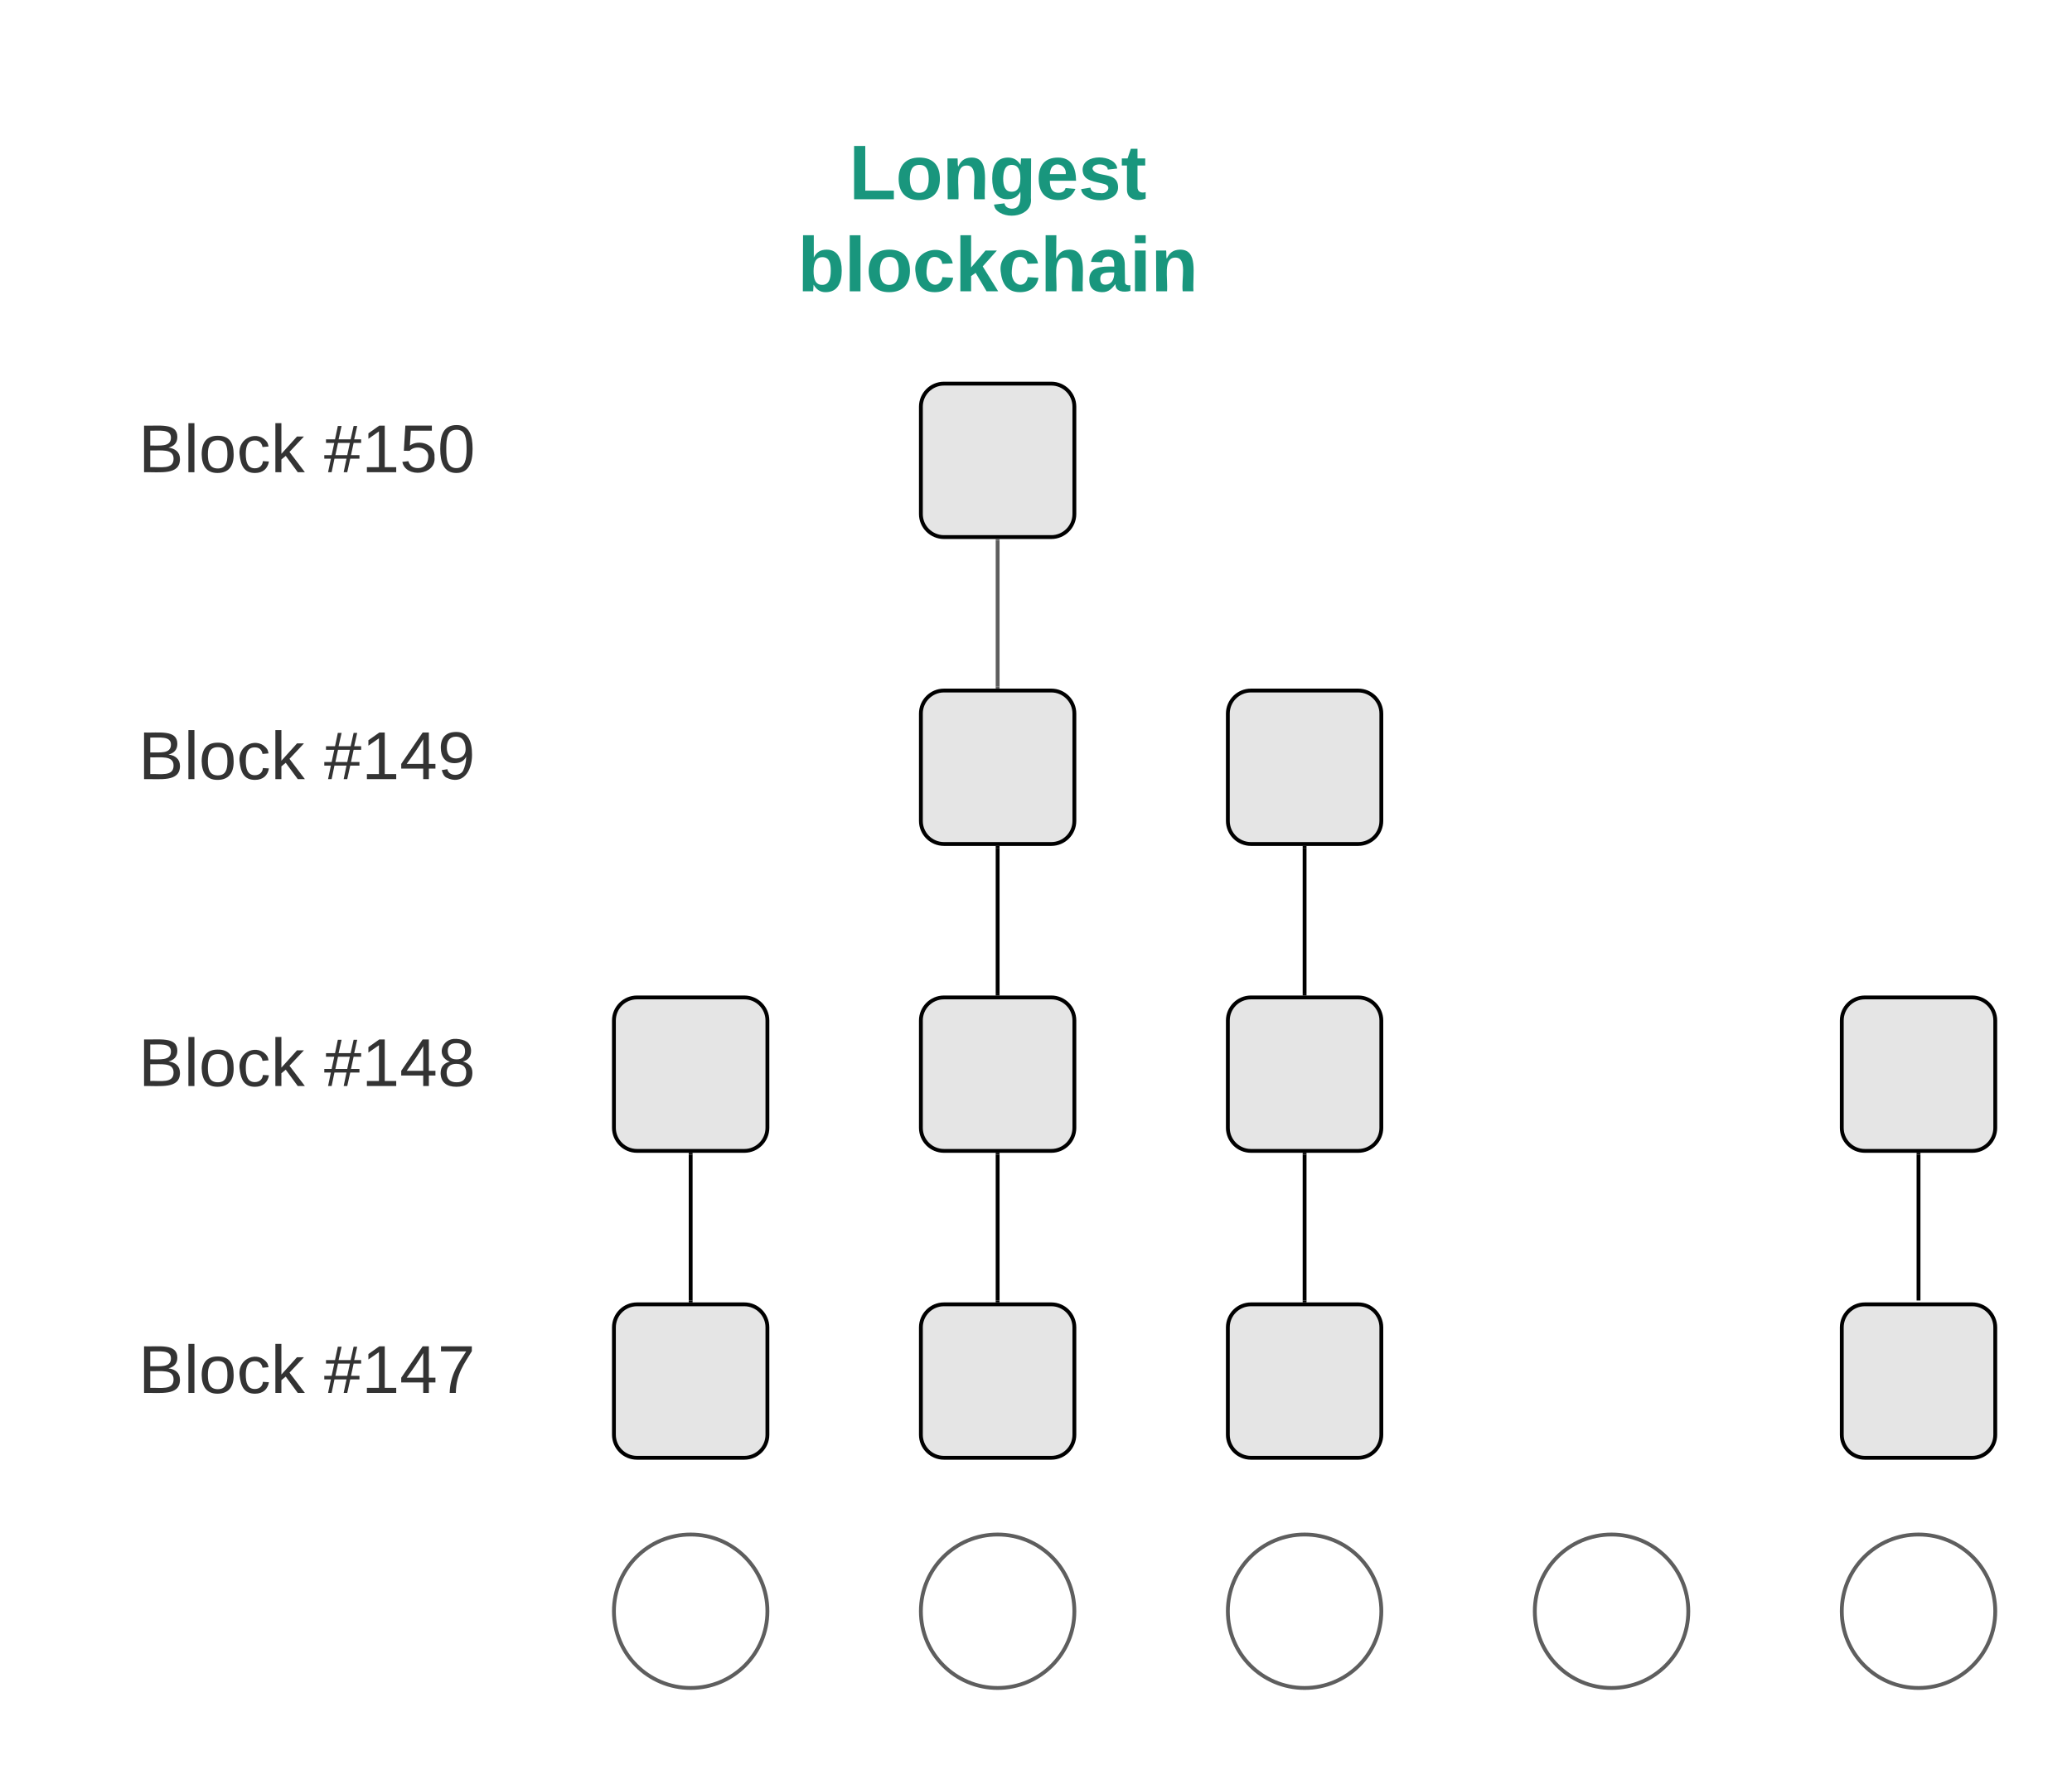 <svg xmlns="http://www.w3.org/2000/svg" xmlns:xlink="http://www.w3.org/1999/xlink" xmlns:lucid="lucid" width="540" height="460"><g transform="translate(-610 -60)" lucid:page-tab-id="0_0"><path d="M970 434c0 3.3-2.7 6-6 6h-28c-3.3 0-6-2.7-6-6v-28c0-3.3 2.7-6 6-6h28c3.3 0 6 2.7 6 6zM970 354c0 3.3-2.7 6-6 6h-28c-3.3 0-6-2.7-6-6v-28c0-3.3 2.7-6 6-6h28c3.3 0 6 2.7 6 6zM970 274c0 3.3-2.7 6-6 6h-28c-3.3 0-6-2.7-6-6v-28c0-3.3 2.7-6 6-6h28c3.3 0 6 2.7 6 6z" stroke="#000" fill="#e5e5e5"/><path d="M950 399v-38" stroke="#000" fill="none"/><path d="M950.5 399.5h-1v-.5h1zM950.5 361h-1v-.5h1z"/><path d="M950 319v-38" stroke="#000" fill="none"/><path d="M950.5 319.5h-1v-.5h1zM950.5 281h-1v-.5h1z"/><path d="M890 434c0 3.3-2.7 6-6 6h-28c-3.3 0-6-2.7-6-6v-28c0-3.3 2.7-6 6-6h28c3.3 0 6 2.7 6 6zM890 354c0 3.3-2.7 6-6 6h-28c-3.3 0-6-2.7-6-6v-28c0-3.3 2.7-6 6-6h28c3.3 0 6 2.7 6 6zM890 274c0 3.3-2.7 6-6 6h-28c-3.3 0-6-2.7-6-6v-28c0-3.3 2.7-6 6-6h28c3.3 0 6 2.7 6 6z" stroke="#000" fill="#e5e5e5"/><path d="M870 399v-38" stroke="#000" fill="none"/><path d="M870.5 399.5h-1v-.5h1zM870.5 361h-1v-.5h1z"/><path d="M870 319v-38" stroke="#000" fill="none"/><path d="M870.5 319.5h-1v-.5h1zM870.5 281h-1v-.5h1z"/><path d="M1130 434c0 3.3-2.7 6-6 6h-28c-3.3 0-6-2.7-6-6v-28c0-3.3 2.7-6 6-6h28c3.3 0 6 2.7 6 6zM810 434c0 3.3-2.7 6-6 6h-28c-3.3 0-6-2.7-6-6v-28c0-3.3 2.7-6 6-6h28c3.3 0 6 2.7 6 6zM810 354c0 3.3-2.7 6-6 6h-28c-3.3 0-6-2.7-6-6v-28c0-3.3 2.7-6 6-6h28c3.3 0 6 2.7 6 6z" stroke="#000" fill="#e5e5e5"/><path d="M790 399v-38" stroke="#000" fill="none"/><path d="M790.5 399.5h-1v-.5h1zM790.5 361h-1v-.5h1z"/><path d="M630 406c0-3.3 2.7-6 6-6h108c3.3 0 6 2.7 6 6v28c0 3.3-2.7 6-6 6H636c-3.3 0-6-2.7-6-6z" stroke="#000" stroke-opacity="0" stroke-width="2" fill="#fff" fill-opacity="0"/><use xlink:href="#a" transform="matrix(1,0,0,1,635,405) translate(11.074 18.097)"/><use xlink:href="#b" transform="matrix(1,0,0,1,635,405) translate(59.42 18.097)"/><path d="M630 326c0-3.3 2.7-6 6-6h108c3.3 0 6 2.7 6 6v28c0 3.3-2.7 6-6 6H636c-3.3 0-6-2.7-6-6z" stroke="#000" stroke-opacity="0" stroke-width="2" fill="#fff" fill-opacity="0"/><use xlink:href="#a" transform="matrix(1,0,0,1,635,325) translate(11.074 18.097)"/><use xlink:href="#c" transform="matrix(1,0,0,1,635,325) translate(59.42 18.097)"/><path d="M630 246c0-3.3 2.7-6 6-6h108c3.3 0 6 2.7 6 6v28c0 3.3-2.7 6-6 6H636c-3.3 0-6-2.7-6-6z" stroke="#000" stroke-opacity="0" stroke-width="2" fill="#fff" fill-opacity="0"/><use xlink:href="#a" transform="matrix(1,0,0,1,635,245) translate(11.074 18.097)"/><use xlink:href="#d" transform="matrix(1,0,0,1,635,245) translate(59.42 18.097)"/><path d="M630 166c0-3.3 2.7-6 6-6h108c3.3 0 6 2.7 6 6v28c0 3.3-2.7 6-6 6H636c-3.3 0-6-2.7-6-6z" stroke="#000" stroke-opacity="0" stroke-width="2" fill="#fff" fill-opacity="0"/><use xlink:href="#a" transform="matrix(1,0,0,1,635,165) translate(11.074 18.097)"/><use xlink:href="#e" transform="matrix(1,0,0,1,635,165) translate(59.42 18.097)"/><path d="M890 194c0 3.3-2.7 6-6 6h-28c-3.3 0-6-2.7-6-6v-28c0-3.3 2.7-6 6-6h28c3.3 0 6 2.7 6 6z" stroke="#000" fill="#e5e5e5"/><path d="M870 201v38" stroke="#5e5e5e" fill="none"/><path d="M870.5 201h-1v-.5h1zM870.5 239.5h-1v-.5h1z" fill="#5e5e5e"/><path d="M810 480c0 11.05-8.95 20-20 20s-20-8.95-20-20 8.95-20 20-20 20 8.95 20 20zM890 480c0 11.05-8.95 20-20 20s-20-8.95-20-20 8.95-20 20-20 20 8.95 20 20zM970 480c0 11.05-8.95 20-20 20s-20-8.95-20-20 8.95-20 20-20 20 8.95 20 20zM1050 480c0 11.05-8.95 20-20 20s-20-8.95-20-20 8.95-20 20-20 20 8.95 20 20zM1130 480c0 11.05-8.95 20-20 20s-20-8.95-20-20 8.95-20 20-20 20 8.95 20 20z" stroke="#5e5e5e" fill-opacity="0"/><path d="M790 86c0-3.3 2.7-6 6-6h148c3.3 0 6 2.7 6 6v68c0 3.3-2.7 6-6 6H796c-3.3 0-6-2.7-6-6z" stroke="#000" stroke-opacity="0" stroke-width="3" fill="#fff" fill-opacity="0"/><use xlink:href="#f" transform="matrix(1,0,0,1,795,85) translate(36.25 26.938)"/><use xlink:href="#g" transform="matrix(1,0,0,1,795,85) translate(22.889 50.938)"/><g><path d="M1130 354c0 3.3-2.7 6-6 6h-28c-3.3 0-6-2.7-6-6v-28c0-3.3 2.7-6 6-6h28c3.3 0 6 2.7 6 6z" stroke="#000" fill="#e5e5e5"/></g><path d="M1110 398.5V361M1110 398.5v.5" stroke="#000" fill="none"/><path d="M1110.5 361h-1v-.5h1z"/><defs><path fill="#333" d="M160-131c35 5 61 23 61 61C221 17 115-2 30 0v-248c76 3 177-17 177 60 0 33-19 50-47 57zm-97-11c50-1 110 9 110-42 0-47-63-36-110-37v79zm0 115c55-2 124 14 124-45 0-56-70-42-124-44v89" id="h"/><path fill="#333" d="M24 0v-261h32V0H24" id="i"/><path fill="#333" d="M100-194c62-1 85 37 85 99 1 63-27 99-86 99S16-35 15-95c0-66 28-99 85-99zM99-20c44 1 53-31 53-75 0-43-8-75-51-75s-53 32-53 75 10 74 51 75" id="j"/><path fill="#333" d="M96-169c-40 0-48 33-48 73s9 75 48 75c24 0 41-14 43-38l32 2c-6 37-31 61-74 61-59 0-76-41-82-99-10-93 101-131 147-64 4 7 5 14 7 22l-32 3c-4-21-16-35-41-35" id="k"/><path fill="#333" d="M143 0L79-87 56-68V0H24v-261h32v163l83-92h37l-77 82L181 0h-38" id="l"/><g id="a"><use transform="matrix(0.049,0,0,0.049,0,0)" xlink:href="#h"/><use transform="matrix(0.049,0,0,0.049,11.852,0)" xlink:href="#i"/><use transform="matrix(0.049,0,0,0.049,15.753,0)" xlink:href="#j"/><use transform="matrix(0.049,0,0,0.049,25.63,0)" xlink:href="#k"/><use transform="matrix(0.049,0,0,0.049,34.519,0)" xlink:href="#l"/></g><path fill="#333" d="M158-156l-14 65h45v19h-49L124 0h-19l15-72H56L41 0H22l15-72H2v-19h39l14-65H11v-19h48l15-71h20l-16 71h64l16-71h19l-16 71h37v19h-40zm-83 0L61-91h63l14-65H75" id="m"/><path fill="#333" d="M27 0v-27h64v-190l-56 39v-29l58-41h29v221h61V0H27" id="n"/><path fill="#333" d="M155-56V0h-30v-56H8v-25l114-167h33v167h35v25h-35zm-30-156c-27 46-58 90-88 131h88v-131" id="o"/><path fill="#333" d="M64 0c3-98 48-159 88-221H18v-27h164v26C143-157 98-101 97 0H64" id="p"/><g id="b"><use transform="matrix(0.049,0,0,0.049,0,0)" xlink:href="#m"/><use transform="matrix(0.049,0,0,0.049,9.877,0)" xlink:href="#n"/><use transform="matrix(0.049,0,0,0.049,19.753,0)" xlink:href="#o"/><use transform="matrix(0.049,0,0,0.049,29.63,0)" xlink:href="#p"/></g><path fill="#333" d="M134-131c28 9 52 24 51 62-1 50-34 73-85 73S17-19 16-69c0-36 21-54 49-61-75-25-45-126 34-121 46 3 78 18 79 63 0 33-17 51-44 57zm-34-11c31 1 46-15 46-44 0-28-17-43-47-42-29 0-46 13-45 42 1 28 16 44 46 44zm1 122c35 0 51-18 51-52 0-30-18-46-53-46-33 0-51 17-51 47 0 34 19 51 53 51" id="q"/><g id="c"><use transform="matrix(0.049,0,0,0.049,0,0)" xlink:href="#m"/><use transform="matrix(0.049,0,0,0.049,9.877,0)" xlink:href="#n"/><use transform="matrix(0.049,0,0,0.049,19.753,0)" xlink:href="#o"/><use transform="matrix(0.049,0,0,0.049,29.63,0)" xlink:href="#q"/></g><path fill="#333" d="M99-251c64 0 84 50 84 122C183-37 130 33 47-8c-14-7-20-23-25-40l30-5c6 39 69 39 84 7 9-19 16-44 16-74-10 22-31 35-62 35-49 0-73-33-73-83 0-54 28-83 82-83zm-1 141c31-1 51-18 51-49 0-36-14-67-51-67-34 0-49 23-49 58 0 34 15 58 49 58" id="r"/><g id="d"><use transform="matrix(0.049,0,0,0.049,0,0)" xlink:href="#m"/><use transform="matrix(0.049,0,0,0.049,9.877,0)" xlink:href="#n"/><use transform="matrix(0.049,0,0,0.049,19.753,0)" xlink:href="#o"/><use transform="matrix(0.049,0,0,0.049,29.63,0)" xlink:href="#r"/></g><path fill="#333" d="M54-142c48-35 137-8 131 61C196 18 31 33 14-55l32-4c7 23 22 37 52 37 35-1 51-22 54-58 4-55-73-65-99-34H22l8-134h141v27H59" id="s"/><path fill="#333" d="M101-251c68 0 85 55 85 127S166 4 100 4C33 4 14-52 14-124c0-73 17-127 87-127zm-1 229c47 0 54-49 54-102s-4-102-53-102c-51 0-55 48-55 102 0 53 5 102 54 102" id="t"/><g id="e"><use transform="matrix(0.049,0,0,0.049,0,0)" xlink:href="#m"/><use transform="matrix(0.049,0,0,0.049,9.877,0)" xlink:href="#n"/><use transform="matrix(0.049,0,0,0.049,19.753,0)" xlink:href="#s"/><use transform="matrix(0.049,0,0,0.049,29.63,0)" xlink:href="#t"/></g><path fill="#19967d" d="M24 0v-248h52v208h133V0H24" id="u"/><path fill="#19967d" d="M110-194c64 0 96 36 96 99 0 64-35 99-97 99-61 0-95-36-95-99 0-62 34-99 96-99zm-1 164c35 0 45-28 45-65 0-40-10-65-43-65-34 0-45 26-45 65 0 36 10 65 43 65" id="v"/><path fill="#19967d" d="M135-194c87-1 58 113 63 194h-50c-7-57 23-157-34-157-59 0-34 97-39 157H25l-1-190h47c2 12-1 28 3 38 12-26 28-41 61-42" id="w"/><path fill="#19967d" d="M195-6C206 82 75 100 31 46c-4-6-6-13-8-21l49-6c3 16 16 24 34 25 40 0 42-37 40-79-11 22-30 35-61 35-53 0-70-43-70-97 0-56 18-96 73-97 30 0 46 14 59 34l2-30h47zm-90-29c32 0 41-27 41-63 0-35-9-62-40-62-32 0-39 29-40 63 0 36 9 62 39 62" id="x"/><path fill="#19967d" d="M185-48c-13 30-37 53-82 52C43 2 14-33 14-96s30-98 90-98c62 0 83 45 84 108H66c0 31 8 55 39 56 18 0 30-7 34-22zm-45-69c5-46-57-63-70-21-2 6-4 13-4 21h74" id="y"/><path fill="#19967d" d="M137-138c1-29-70-34-71-4 15 46 118 7 119 86 1 83-164 76-172 9l43-7c4 19 20 25 44 25 33 8 57-30 24-41C81-84 22-81 20-136c-2-80 154-74 161-7" id="z"/><path fill="#19967d" d="M115-3C79 11 28 4 28-45v-112H4v-33h27l15-45h31v45h36v33H77v99c-1 23 16 31 38 25v30" id="A"/><g id="f"><use transform="matrix(0.056,0,0,0.056,0,0)" xlink:href="#u"/><use transform="matrix(0.056,0,0,0.056,12.167,0)" xlink:href="#v"/><use transform="matrix(0.056,0,0,0.056,24.333,0)" xlink:href="#w"/><use transform="matrix(0.056,0,0,0.056,36.5,0)" xlink:href="#x"/><use transform="matrix(0.056,0,0,0.056,48.667,0)" xlink:href="#y"/><use transform="matrix(0.056,0,0,0.056,59.778,0)" xlink:href="#z"/><use transform="matrix(0.056,0,0,0.056,70.889,0)" xlink:href="#A"/></g><path fill="#19967d" d="M135-194c52 0 70 43 70 98 0 56-19 99-73 100-30 1-46-15-58-35L72 0H24l1-261h50v104c11-23 29-37 60-37zM114-30c31 0 40-27 40-66 0-37-7-63-39-63s-41 28-41 65c0 36 8 64 40 64" id="B"/><path fill="#19967d" d="M25 0v-261h50V0H25" id="C"/><path fill="#19967d" d="M190-63c-7 42-38 67-86 67-59 0-84-38-90-98-12-110 154-137 174-36l-49 2c-2-19-15-32-35-32-30 0-35 28-38 64-6 74 65 87 74 30" id="D"/><path fill="#19967d" d="M147 0L96-86 75-71V0H25v-261h50v150l67-79h53l-66 74L201 0h-54" id="E"/><path fill="#19967d" d="M114-157C55-157 80-60 75 0H25v-261h50l-1 109c12-26 28-41 61-42 86-1 58 113 63 194h-50c-7-57 23-157-34-157" id="F"/><path fill="#19967d" d="M133-34C117-15 103 5 69 4 32 3 11-16 11-54c-1-60 55-63 116-61 1-26-3-47-28-47-18 1-26 9-28 27l-52-2c7-38 36-58 82-57s74 22 75 68l1 82c-1 14 12 18 25 15v27c-30 8-71 5-69-32zm-48 3c29 0 43-24 42-57-32 0-66-3-65 30 0 17 8 27 23 27" id="G"/><path fill="#19967d" d="M25-224v-37h50v37H25zM25 0v-190h50V0H25" id="H"/><g id="g"><use transform="matrix(0.056,0,0,0.056,0,0)" xlink:href="#B"/><use transform="matrix(0.056,0,0,0.056,12.167,0)" xlink:href="#C"/><use transform="matrix(0.056,0,0,0.056,17.722,0)" xlink:href="#v"/><use transform="matrix(0.056,0,0,0.056,29.889,0)" xlink:href="#D"/><use transform="matrix(0.056,0,0,0.056,41,0)" xlink:href="#E"/><use transform="matrix(0.056,0,0,0.056,52.111,0)" xlink:href="#D"/><use transform="matrix(0.056,0,0,0.056,63.222,0)" xlink:href="#F"/><use transform="matrix(0.056,0,0,0.056,75.389,0)" xlink:href="#G"/><use transform="matrix(0.056,0,0,0.056,86.5,0)" xlink:href="#H"/><use transform="matrix(0.056,0,0,0.056,92.056,0)" xlink:href="#w"/></g></defs></g></svg>